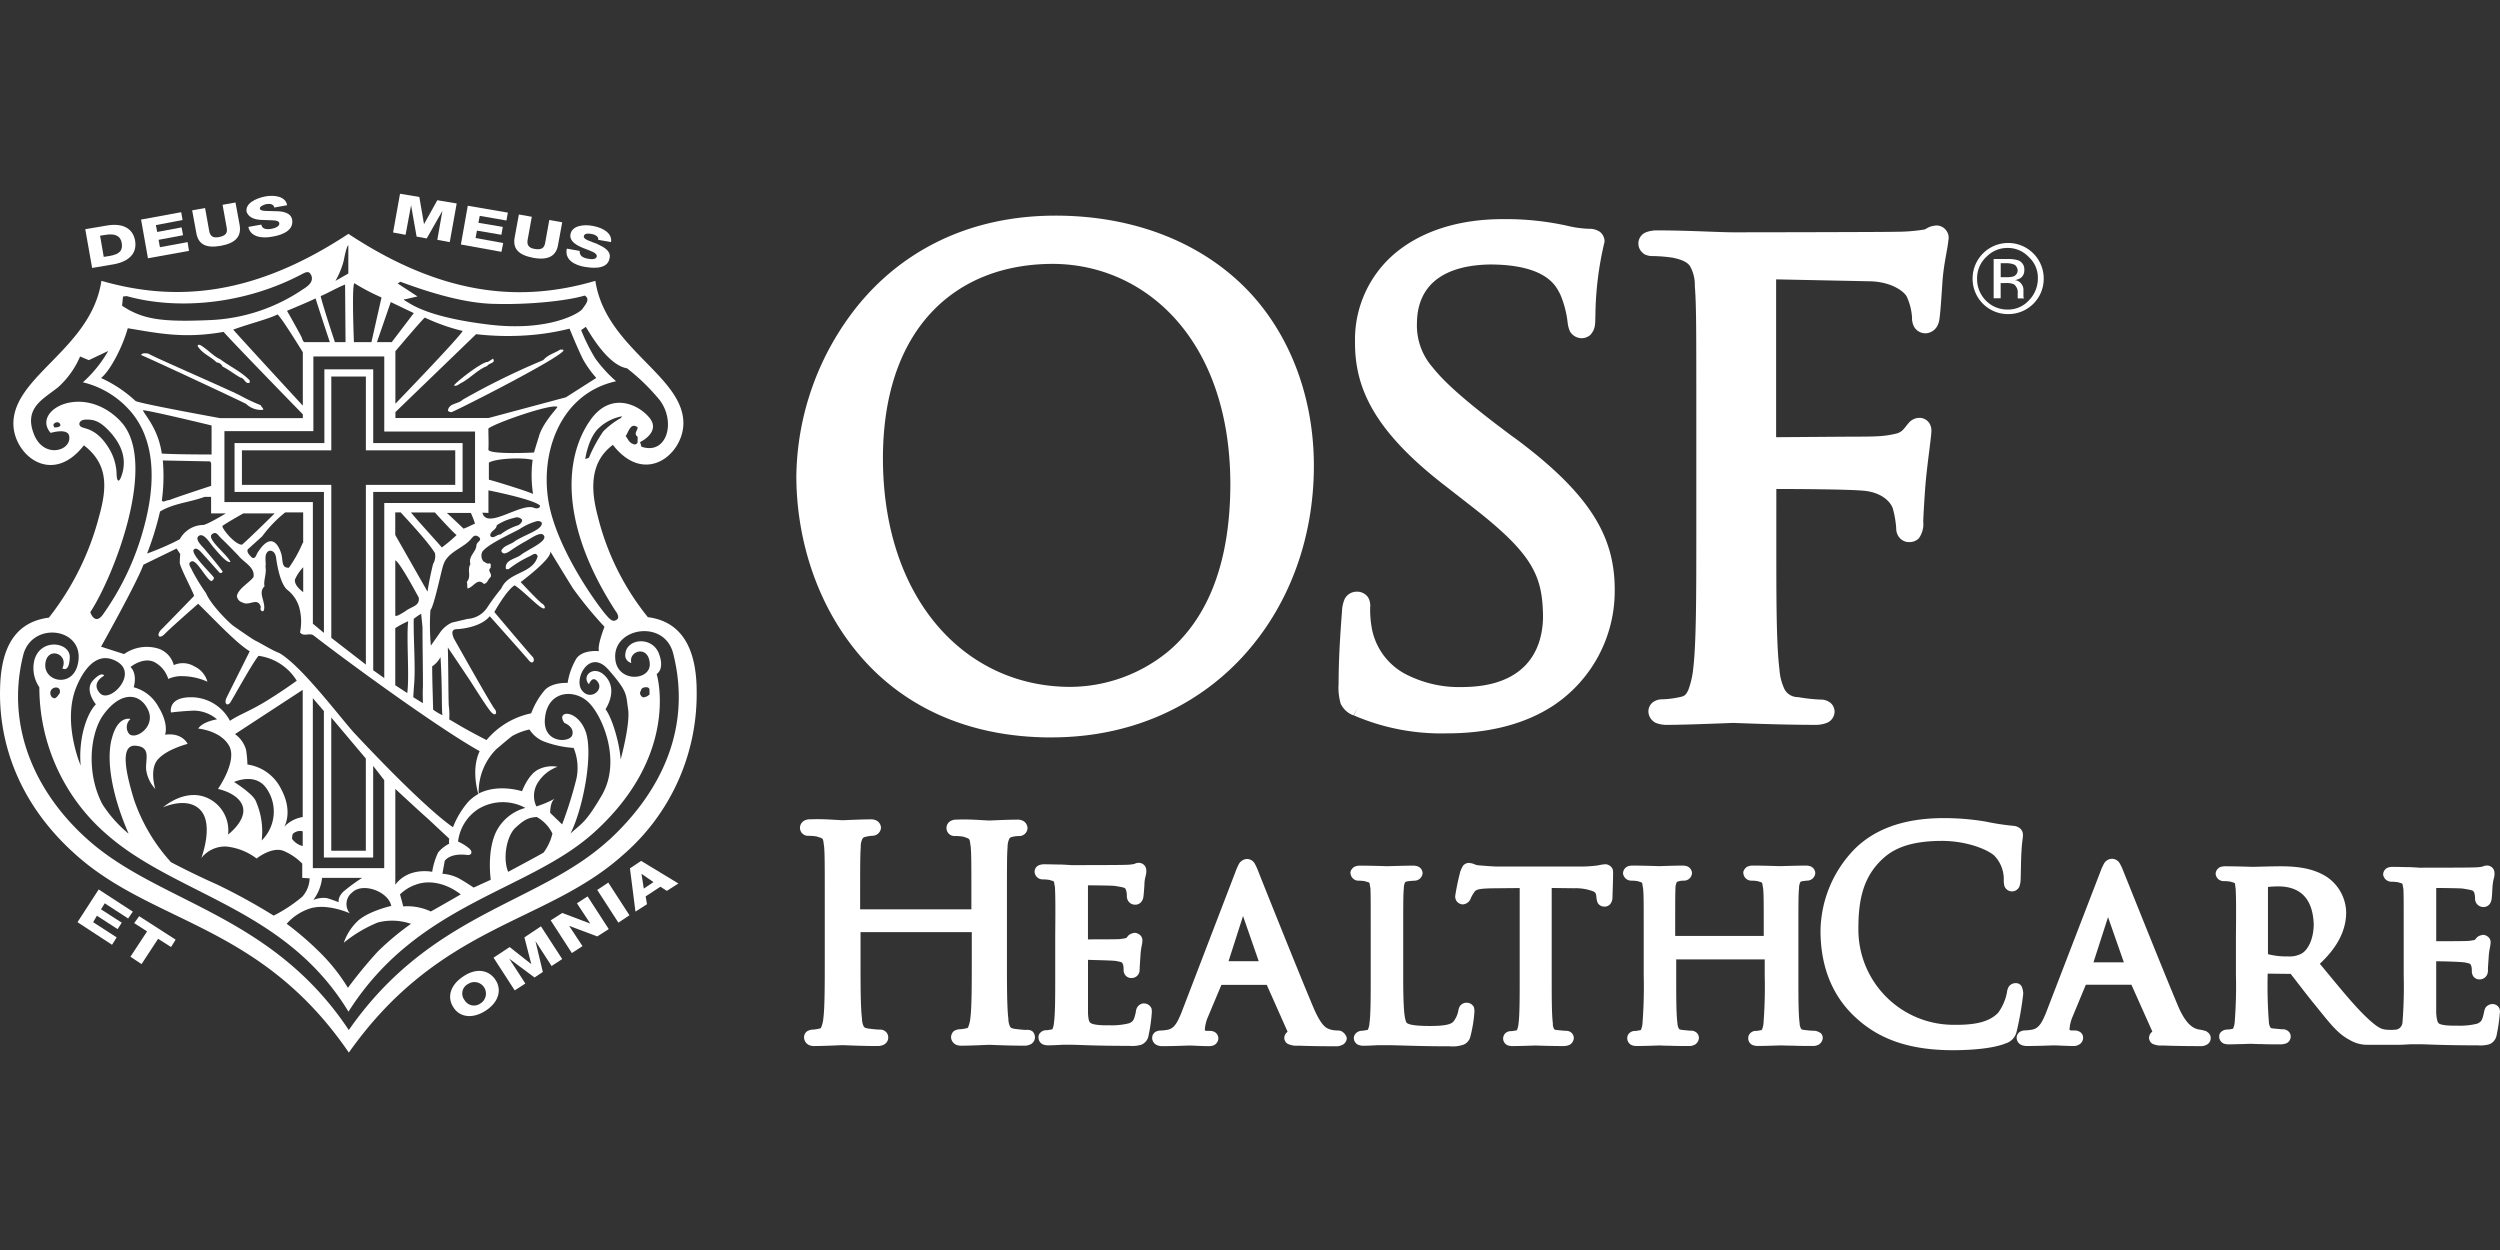 <svg xmlns="http://www.w3.org/2000/svg" xmlns:xlink="http://www.w3.org/1999/xlink" width="400" height="200" viewBox="0 0 400 200"><rect x="0" y="0" width="400" height="200" fill="#333333" stroke="none"/><defs><clipPath id="b"><rect width="400" height="200"/></clipPath></defs><g id="a" clip-path="url(#b)"><path d="M20.157,11.991c2.433-.446,3.764-1.768,3.387-3.834-.368-1.917-1.987-2.8-4.5-2.363l-3.466.586,1.1,6.2,3.466-.586ZM18.906,7.273c1.4-.219,2.284.149,2.5,1.252.219,1.252-.3,1.847-1.917,2.136l-.954.149-.586-3.387Z" transform="translate(-1.937 30.291)" fill="#fff"/><path d="M33.447,9.558l-.219-1.4L28.8,8.971,28.581,7.79l3.912-.735L32.265,5.8l-3.9.735-.219-1.1,4.271-.814L32.2,3.37,25.78,4.552l1.1,6.188Z" transform="translate(-3.209 30.58)" fill="#fff"/><path d="M39.7,8.532c2.433-.446,3.317-1.549,3.02-3.317L42.052,1.6l-2.066.368.665,3.685c.149.814-.149,1.252-1.182,1.47S38,6.974,37.851,6.169l-.665-3.685-2.066.368.665,3.615c.3,1.768,1.47,2.5,3.9,2.066Z" transform="translate(-4.375 30.8)" fill="#fff"/><path d="M24.435,133.173,26.5,134.5l-2.661,4.052,1.777,1.182,2.652-4.052,2.066,1.322.735-1.182L25.24,132.07Z" transform="translate(-2.968 14.522)" fill="#fff"/><path d="M106.622,12.438c1.768.3,3.615.149,3.834-1.47.219-1.1-.884-1.7-1.987-2.214-1.1-.446-2.284-.735-2.136-1.252.07-.446.665-.446,1.1-.368.665.07,1.33.446,1.182.954l2.066.368c.219-1.4-1.252-2.284-2.871-2.582-1.47-.3-3.387-.07-3.615,1.33-.219,1.1.954,1.768,2.066,2.214s2.214.735,2.136,1.33c-.07.446-.735.516-1.4.368-.884-.149-1.4-.516-1.33-1.252L103.6,9.5c-.368,1.768,1.182,2.652,3.02,2.95Z" transform="translate(-12.913 30.281)" fill="#fff"/><path d="M104.861,129.553,107,132.8l-4.49-1.7-1.847,1.182,3.387,5.234,1.7-1.112-2.136-3.238,4.5,1.689,1.838-1.173-3.387-5.234Z" transform="translate(-12.552 14.974)" fill="#fff"/><path d="M22.265,131.828l.744-1.1-5.461-3.545-3.387,5.234,5.523,3.615.744-1.182-3.764-2.433.6-1.033,3.317,2.144.656-1.033-3.317-2.136.6-.963Z" transform="translate(-1.76 15.132)" fill="#fff"/><path d="M74.73,1.847l.884,5.006,1.619.3,2.512-4.42-.814,4.639,1.987.368,1.112-6.188-3.1-.516L76.8,4.866,76.051.516,72.962,0,71.85,6.2l2,.368Z" transform="translate(-8.958 31)" fill="#fff"/><path d="M91.014,8.159l-4.42-.805.219-1.182,3.912.665.219-1.26-3.9-.656.219-1.112,4.271.744.228-1.26-6.415-1.1-1.1,6.2,6.485,1.173Z" transform="translate(-10.503 30.727)" fill="#fff"/><path d="M47.868,4.249c1.182.07,2.363-.07,2.433.516.07.446-.516.735-1.182.884-.884.149-1.549.07-1.7-.665l-2.066.368c.3,1.549,2.066,1.917,3.9,1.549,1.768-.3,3.387-1.1,3.1-2.731-.219-1.1-1.47-1.33-2.652-1.33-1.182-.07-2.363.07-2.5-.368-.07-.368.446-.586.884-.735.665-.149,1.33-.07,1.4.516l2.066-.368c-.219-1.4-1.987-1.7-3.536-1.4-1.47.3-3.168,1.1-2.95,2.433C45.435,4.021,46.686,4.249,47.868,4.249Z" transform="translate(-5.614 30.953)" fill="#fff"/><path d="M97.029,10.722c2.433.446,3.685-.3,3.982-2.066l.665-3.615-2.066-.368-.665,3.685c-.149.814-.586,1.1-1.619.954S96,8.648,96.145,7.842l.665-3.685L94.744,3.79,94.079,7.4C93.712,9.251,94.666,10.275,97.029,10.722Z" transform="translate(-11.722 30.527)" fill="#fff"/><path d="M95.156,135.688l1.1,4.28-3.466-2.731-2.573,1.7,3.387,5.234,1.7-1.1-2.582-3.982,4.052,3.02,1.33-.884-1.182-4.936,2.582,3.982,1.7-1.112-3.4-5.234Z" transform="translate(-11.25 14.291)" fill="#fff"/><path d="M109.17,127.1l3.387,5.234,1.768-1.182-3.387-5.234Z" transform="translate(-13.614 15.29)" fill="#fff"/><path d="M84.363,142.971c-2.136,1.4-2.582,3.387-1.549,4.936.954,1.549,3.02,1.917,5.164.516s2.582-3.387,1.549-4.936S86.508,141.5,84.363,142.971Zm2.8,4.28a1.754,1.754,0,0,1-2.582-.516,1.71,1.71,0,0,1,.586-2.582,1.843,1.843,0,1,1,2,3.1Z" transform="translate(-10.259 13.275)" fill="#fff"/><path d="M100.381,28.619c-.07-.219-.3-.07-.516-.149-.884.586-1.987.814-2.731,1.7a115.918,115.918,0,0,0-12.9,6.337c-.735.735-2.214.516-2.363,1.768a.827.827,0,0,0,.586.219c1.619-.665,17.548-8.77,17.916-9.881Z" transform="translate(-10.208 27.448)" fill="#fff"/><path d="M103.653,68.666a41.5,41.5,0,0,1-8.035-16.218c-1.252-4.718-1.033-8.77,2.433-11.352,5.164,6.634,11.282,1.47,11.282-3.466,0-7.6-12.455-12.017-14.083-22.782-11.8,3.466-24.332,2.5-39.517-7.518C40.549,17.351,28.015,18.244,16.217,14.848,14.6,25.684,2.135,30.034,2.135,37.7c0,4.936,6.118,10.1,11.282,3.466,3.834,2.95,3.764,6.634,2.433,11.352A44.068,44.068,0,0,1,7.815,68.736C1.478,69.55.078,75,0,80.307c-.149,7.151,2.066,17.47,12.236,26.467,12.455,11.054,29.487,10.984,43.569,31.552,14.6-20.638,31.4-20.5,43.788-31.552A33.979,33.979,0,0,0,111.46,80.6c0-5.3-1.4-11.133-7.816-11.938ZM99.3,36.817a12.64,12.64,0,0,0-2.8,2.136,23.328,23.328,0,0,0-2.284,4.2l-.586.219s.446-3.317,2.136-4.936a7.371,7.371,0,0,1,3.764-1.917l-.219.3Zm2.5,2.8c.368.149.149.665.219,1.033a.492.492,0,0,1-.735.3c-.665-.219-.814-.814-1.182-1.252.446-.665.814-2.284,1.917-1.4,0,.446-.516.814-.219,1.33Zm-1.47-10.765a33.2,33.2,0,0,1,5.164,5.015c2.731,3.536,1.182,8.919-2.871,7.518l-.219-.735s3.317-1.549,1.549-3.834c-1.768-2.214-6.2-4.28-9.435.219-4.131,5.75-5.234,16.437,3.982,30.668,0,0,.735.884.219,1.33-.516.368-.884.3-1.7-.665-.814-.884-6.932-8.919-8.919-16.586-2.136-8.332,1.033-18.8,10.468-20.866A22.226,22.226,0,0,1,95.26,27.3a29.6,29.6,0,0,1-2.284-4.569l.735-.516c.07-.07,3.247,6.118,6.634,6.634Zm-21.82,81.826-2.731,1.252s-1.4-.954-2.5-1.549a6.977,6.977,0,0,0-2.5-.665l.368-2.066c1.033-1.33,3.466-.954,3.466-.954.884.149,1.1-.516.368-1.1a7.7,7.7,0,0,0-1.7-1.033A7.225,7.225,0,0,1,76.451,99.4a7.553,7.553,0,0,1,7.6-.219,7.355,7.355,0,0,0-4.717,3.9C77.86,106.249,78.516,110.678,78.516,110.678ZM17.845,88.193c-.954,3.9.368,9.733,2.731,15.115a20.176,20.176,0,0,1-4.2-4.718c-2.582-4.936-1.987-11.054,0-14.083,2.8-4.052,5.969-3.833,7.3-1.033s-2.214,5.015-3.1,3.764a1.722,1.722,0,0,1,.3-2.284s-2.066-.665-3.02,3.247Zm3.764,1.033c2.652.149,1.619,2.214,1.768,3.834a5.7,5.7,0,0,0,1.47,3.1s-1.033-3.168.446-4.788,4.718-2.433,4.718-2.433S29.2,87.09,26.4,87.466c0,0,.665-1.619-1.033-4.42a6.366,6.366,0,0,0-3.982-3.168s.665-2.066-.516-3.247c0,0,1.987-1.619,3.764-.814a4.576,4.576,0,0,1,2.284,2.731,5,5,0,0,1,2.363-.446,10.07,10.07,0,0,1,3.9.884,3.807,3.807,0,0,0-2.066-2.433,3.543,3.543,0,0,0-3.317-.219,3.784,3.784,0,0,0-2.5-2.652,6.332,6.332,0,0,0-5.453.884l-3.685-1.182s5.75-10.249,6.783-13.12l5.3-2.582.586.884s-.07.665-.07,1.4c0,.665,2.284,4.936,2.284,5.3,0,0-4.28,4.42-5.164,5.3-.954.884-.516,1.847.586.665,1.1-1.1,5.234-4.718,5.234-4.718,2.284,2.214,6.2,6.415,8.253,7.6l-3.685,7.369c-.516,1.1.149,1.47.586.814s3.466-6.2,4.5-7.448a8.478,8.478,0,0,1,6.118,3.982s-2.214,1.619-4.866,3.247-4.28,2.136-5.82,3.168a7.021,7.021,0,0,0-5.9-3.764c-4.131-.149-3.536,2.433-3.536,2.433s1.619-.219,3.685-.3a5.822,5.822,0,0,1,3.685,1.4s-2.214.3-3.02,1.47c0,0,3.536.3,4.936,2.731s-1.768,6.932-1.768,6.932,3.387.665,3.982,2.871-2.363,4.42-2.363,4.42a5.691,5.691,0,0,0-3.1-5.75c-3.685-1.847-7.3,1.4-7.3,1.4s3.982-1.847,6.048.516.07,7.6.07,7.6a4.853,4.853,0,0,1,3.982-1.847,9.712,9.712,0,0,1,4.866,1.917s2.652-2.136,4.569-1.1a9.053,9.053,0,0,1,2.731,1.917v2.284l1.182.07a4.605,4.605,0,0,1-1.182,2.95,24.2,24.2,0,0,1-4.569,3.02A96.078,96.078,0,0,0,34.65,111.4c-3.685-1.619-7.3-3.536-7.3-3.536A28.532,28.532,0,0,1,21.381,97.7c-.954-3.247-2.433-8.551.219-8.481Zm26.835-53v.586H35.175s-12.6-2.284-13.487-2.731a20.727,20.727,0,0,0-5.531-3.685c1.4-1.1,3.387-4.788,4.28-7.965,4.936.814,9,1.7,15.334.586,1.252,1.47,12.682,13.2,12.682,13.2ZM37.31,22.655c2.582-.954,5.68-1.7,7.081-2.433.665.516,4.052,6.048,4.052,6.048v8.551S37.905,23.391,37.31,22.655ZM33.844,37.989v4.647s-5.6,0-7.965-.149a12.916,12.916,0,0,0-1.4-4.28c-.735-1.4-1.47-2.214-1.619-2.652C23.814,35.556,33.844,37.989,33.844,37.989Zm-7.816,5.6,7.6.149.149.3v3.615s-5.68,1.847-6.7,2.284c-.368-.07-1.1.516-1.182,0a29.064,29.064,0,0,0,.149-6.337Zm-.446,8.183c2.136-1.33,4.788-1.47,7.151-2.363h1.033v2.652h2.363S32.96,53.98,32.444,53.91a4.336,4.336,0,0,0-3.685,2.284,41.1,41.1,0,0,1-5.234,2.284,47.9,47.9,0,0,0,2.066-6.7Zm13.12-4.28V41.963H53v-11.8h5.531v11.8h14.3v5.531h-14.3V76.246L53,71.966V47.494H38.7ZM76.74,90.1c-1.252,2.652-.516,5.82-.219,6.853a7.287,7.287,0,0,0-1.549,1.182,13.819,13.819,0,0,0-2.5,4.131s-3.9-2.363-15.7-14.967C54.7,85.086,48.286,76.465,44.68,74.4c-1.182-.446-2.652-1.4-3.834-1.987-.446-.219-2.582-1.7-3.615-2.433-.665-.516-3.466-3.247-4.28-5.164A32.236,32.236,0,0,1,30.737,61.2c-.149-.446-.884-1.182-.07-1.47s2.363,2.95,3.168,3.168c.219-.149.446-.368.368-.586-.368-.586-3.9-3.9-3.168-4.5.368-.3.814.07,1.33.665.884.954,1.768,1.987,2.582,2.871.219.368.586.3.665,0-.735-1.033-2.363-2.95-2.731-3.387-.3-.446-1.847-1.7-1.1-2.284s1.7.954,2.284,1.7c.884,1.033,2.284,2.731,2.8,2.433-.516-1.182-3.9-3.685-2.95-4.42.665-.516.884.07,1.47.665.665.586,2.284,2.284,2.731,2.731.814,1.1,2.731,1.847,2.433,3.466-.735.954-2.433,1.847-2.652,3.02a1.185,1.185,0,0,0,.884,1.033c1.1.665,2.433-.954,2.95.735-.07.219-.149.516.219.665.149.07.3-.149.3-.3.219-1.33-1.033-2.652.07-3.685-.219-.884.368-1.987.149-3.168.149-.586-.3-1.917.446-2.433.368-.219,1.1-.07,1.252,1.033s.665,4.35,1.917,5.234a5.5,5.5,0,0,1,1.768,2.652A8.629,8.629,0,0,1,48,71.091c.586.814,1.619-.07,2.284.586,5.82,4.5,19.982,14.818,26.467,18.432Zm-.586-66.719a44.48,44.48,0,0,0,8.7.149A38.959,38.959,0,0,0,91.12,22.5s1.47,3.615,2.214,5.015A16.828,16.828,0,0,0,95.4,30.384l-4.866,3.1L78.149,36.8H63.261v-.954l12.9-12.455Zm-12.9,11.133v-8.4s4.35-5.164,4.718-5.383a30.788,30.788,0,0,0,6.048,2.136C73.5,23.9,63.252,34.515,63.252,34.515Zm13.934,17.47c-.368-.07.954,0,.954,0V48.37s7.151,1.4,8.253,2.433c0,.516-.586.516-.954.368C83.374,50.286,77.921,54.706,77.186,51.984Zm6.337,1.1c.07.3-.3.735-.665.884a9.089,9.089,0,0,0-2.8,1.47c-.516-.07-1.182.814-1.619.219-.07-.814.954-.884,1.033-1.7a8.2,8.2,0,0,1,2.8-1.182,1.065,1.065,0,0,1,1.252.3Zm1.768-4.131c-.884-.446-6.634-2.214-7.081-2.284V43.941c1.033-.665,5.234-.884,7-.446a19.279,19.279,0,0,0,.07,5.453Zm.954-9.286c-.446,1.4-.814,2.652-.814,2.652s-7.081.368-7.3-.446c.07-.954,0-2.284,0-3.387.884-.814,10.1-4.052,11.054-3.466-.3.516-2.284,2.5-2.95,4.647ZM76.661,55.888c.516.516-.446.735-.446,1.33-.07,1.033-1.33,1.7-.954,2.95-.586,1.033.219,1.917-.586,2.871.149.3,0,.735.149,1.033.954-.219,1.549-1.768,2.582-.735.586-.07.665-.735,1.033-1.033.446-.586-.586-1.033.07-1.549-.07-.3.149-.446-.149-.735-.368.219-.735-.149-1.033-.3a1.458,1.458,0,0,1-.149-1.549c.954-1.252,4.647-2.871,5.969-3.615a9.581,9.581,0,0,1,2.731-1.252c.368-.07.814.07.814.368-.07,1.033-2.5,1.7-4.28,2.8-.665.586-1.768.665-2.214,1.549.219.814,1.033.3,1.47,0a25.569,25.569,0,0,1,2.363-1.47c.954-.516,2.582-1.768,3.02-.884s-2.363,2.066-3.615,2.95c-.814.735-2.731.814-2.5,2.284.07.149.3.07.446.07a17.161,17.161,0,0,1,3.387-2.066c.586-.3.954-.665,1.252,0-.735,2.871-4.647,2.433-5.82,5.164a34.164,34.164,0,0,0-2.284,3.1,4.068,4.068,0,0,1-3.1,1.768l-2.5.586a4.626,4.626,0,0,0-1.987,1.7l-1.4,1.987a36.5,36.5,0,0,1-.07-5.68c.586-.586,1.847-6.783,2.066-7.221.586-1.917,2.8-2.582,4.052-3.764.665-.586.814-1.33,1.7-.665ZM88.013,58.1S90.3,61.866,91.627,64a62.129,62.129,0,0,0,5.085,6.2s-1.182,2.95-.884,3.9c0,0-2.582-.3-3.615,1.182a10.979,10.979,0,0,0-1.4,3.9s-2.363-.149-3.615,1.1a12.291,12.291,0,0,0-2.214,3.764,12.721,12.721,0,0,0-7.151,4.28c-.735-.368-3.247-1.7-4.35-2.363l-1.619-.954a10.186,10.186,0,0,0-.07-2.214c-.07-1.549-.07-6.783-.149-9.286,1.1,1.619,3.168,4.718,3.168,4.718.516.735,2.871,4.569,3.685,5.531s1.1.149.665-.368C78.718,82.95,72.6,72.045,72.6,72.045c-.516-1.252-.07-1.47.586-1.47,0,0,3.615-.149,5.164-2.066,0,0,5.6,6.267,6.267,7.081s1.1-.149.516-.665c-.516-.516-6.048-7.081-6.048-7.081s1.917-3.466,3.247-4.28c1.252.814,3.168,2.8,4.131,3.466s.814-.219.3-.516S83.3,63.047,83.3,63.047s5.164-3.834,4.718-4.936ZM70.762,84.342a8.664,8.664,0,0,1-1.47-.884c-.07-3.02-.149-4.788-.149-6.932a4.051,4.051,0,0,0,1.33-1.47c.3,4.936.149,7.816.3,9.286Zm3.387-29.854c-.3-.3-1.619-1.549-2.652-2.5H75.33a15.736,15.736,0,0,1,.665,1.7c-.516.219-1.182.586-1.847.814Zm-1.1,1.033a24.573,24.573,0,0,1-2.363,1.987c-.735-.884-4.131-4.569-4.936-5.6H69.58c.446.516,2.95,3.247,3.466,3.615ZM69.58,58.391a2.456,2.456,0,0,1-.3,1.768c-.665,2.731-.884,4.42-.884,4.42l-5.164-9.067V51.9h.884c0,.07,4.2,4.42,5.453,6.485ZM67.663,82.425l-1.549-.954s.07-1.252.149-2.214c.219-2.731-.149-7.6-.07-10.319a8.054,8.054,0,0,1,1.182-.814l.219,2.136c0,3.387.07,6.267.07,9.514-.07.954,0,2.652,0,2.652ZM67,65.542c.149,1.4-1.1,1.33-2.214,2.214-.3.149-1.33.884-1.549.665V59.573c.665.219,3.247,5.015,3.764,5.969Zm-1.7,3.764c-.3,2.731.219,8.849-.149,11.5-.446-.3-1.917-1.252-1.917-1.252V70.417a13.509,13.509,0,0,1,2.066-1.1Zm6.564,35.6a5.615,5.615,0,0,0-1.768,1.4,11.082,11.082,0,0,0-.954,3.1s-3.764-.814-5.9,2.066V96.14s4.2,3.9,5.234,4.788l3.387,3.168c-.07.735,0,.814,0,.814Zm-17.688,9.365s-1.1-.446-1.917-.665a4.255,4.255,0,0,0-2.136.3,7.047,7.047,0,0,0,1.4-3.536H57.94a29.36,29.36,0,0,0-3.02,2.214c-.954.954-.735,1.7-.735,1.7Zm-4.131-5.453V81.62l1.768,2.066v23.439H59.7V92.455l1.768,2.284v14.082H50.036Zm2.95-2.8v-21.3l5.531,6.564V106.03H52.994Zm-7.518-3.834s1.47-2.363-.516-6.048a7.127,7.127,0,0,0-5.383-3.9,17.051,17.051,0,0,0-.219-2.363,4.637,4.637,0,0,0-1.768-2.5l10.835-7.081v20.349a5.217,5.217,0,0,0-2.95,1.549Zm2.95.735v2.363a2.893,2.893,0,0,1-1.549-.954c-.3-.219-.07-.735-.07-.954a1.668,1.668,0,0,1,1.619-.446Zm-7.518-4.866c-.516-1.182-3.466-3.02-3.466-3.02s3.466-1.619,5.234,1.1a6.465,6.465,0,0,1-.814,8.253A12.062,12.062,0,0,0,40.907,98.057Zm6.267-35.386a6.6,6.6,0,0,1,1.33-1.987v3.982c-.586-.446-1.4-1.182-1.33-1.987Zm1.33-5.9h-.07a21.748,21.748,0,0,1-2.214,3.982c-1.182.07-.954-1.033-1.182-2.066,0,0-1.1-4.569-3.764-.446-.3.368-.3,1.033-.884.954-.368-.3-1.033-.954-.735-1.4L41.94,55.73A20.2,20.2,0,0,1,45.625,51.9H48.5v4.866Zm-9.8.3c-1.182,0-3.387-2.8-3.1-3.02.814-.586,3.317-1.987,3.317-1.987h5.015c-1.33,1.33-4.28,4.2-5.234,5.015Zm11.352,58.089c2.652-.586,5.9.884,5.9.884a2.33,2.33,0,0,1,.368-3.317c1.7-1.7,5.82-.149,6.267,2.136,0,0-3.9.884-5.531,2.582a8.729,8.729,0,0,0-2.066,3.317,21.1,21.1,0,0,1,5.453-3.247,9.222,9.222,0,0,1,5.3.219,43.294,43.294,0,0,0-5.3,4.42,70.822,70.822,0,0,0-4.788,5.82,29.387,29.387,0,0,0-4.2-5.383,50.053,50.053,0,0,0-5.6-4.866,8.4,8.4,0,0,1,4.2-2.582Zm14.45-.219c-.219-.884-.516-1.917-.516-1.917a6.719,6.719,0,0,1,2.5-1.549c1.917-.735,4.647-.446,7.221,1.549,0,0-3.317,1.917-4.788,2.731A8.829,8.829,0,0,0,64.5,114.94Zm17.986-12.6c1.47-1.4,2.214-1.619,3.387-1.7a6.028,6.028,0,0,1,2.5,2.652,8.372,8.372,0,0,1-1.4,3.02c-.149.149-5.68,3.1-5.68,3.1-.884-2.066-.3-5.68,1.182-7.081Zm5.531-2.363s-.07-1.7.735-2.284a15.787,15.787,0,0,1-2.95,1.252,3.953,3.953,0,0,1,.3-3.9A6.152,6.152,0,0,1,89.2,92.6a4.863,4.863,0,0,0-3.1.446c-1.619.814-2.582,3.466-2.582,3.466s-3.764-1.252-6.932.368a9.673,9.673,0,0,1,2.8-7.081c.884-.735,1.7-1.47,2.582-2.136A10.06,10.06,0,0,1,84.7,86.635a5.054,5.054,0,0,0,2.136,1.847,16.528,16.528,0,0,0,4.936,1.1,8.333,8.333,0,0,1,.446,4.936,65.007,65.007,0,0,1-2.284,7.3l-1.917-1.847Zm5.6-13.2c-1.4-3.466-4.788-3.168-3.317-1.182,0,0,1.619.586,1.252,1.917s-4.936,1.4-4.35-2.871c.516-4.35,4.936-4.569,7.151-2.136,2.214,2.363,5.015,9.365,1.917,14.669-2.582,4.42-3.168,4.42-5.015,6.118C93.325,99.238,95.023,90.171,93.623,86.775Zm3.247-3.387s1.987-2.871.149-5.085c-1.768-2.214-4.131-.368-2.8,1.1,0,0,.586-1.619,1.47-.3s-1.4,3.02-2.652,1.182,1.33-6.7,4.35-3.168c3.1,3.536,2.731,3.9,3.1,6.267S99.3,91.422,99.3,91.422C99.084,88.622,97.9,84.718,96.87,83.388ZM64.066,15c3.615,1.33,9.8,3.466,15.115,3.536,5.3.149,11.352-.446,14.371-1.33.954.586.07,1.47-.368,2.136s-5.383,3.685-15.037,2.5c-9.733-1.182-12.315-3.247-13.12-3.685s-.149-.368-.149-.368l1.917-.446-3.168-2.066.446-.3ZM66.2,20.012,62.666,24.66H60.3l2.214-6.415Zm-9.514-4.788a32.562,32.562,0,0,0,4.35,2.284L59.419,24.66h-2.8s-.368-9,.07-9.435Zm4.788,11.719V38.961H76V50.392H61.475V78.408l-1.768-1.252V48.624h14.3V40.808h-14.3V29.01H51.892v11.8H37.52v7.816h14.3V71.178l-1.768-1.47V50.243H35.9V38.891H50.132V26.953H61.484ZM54.99,11.61s.446-2.433.735-2.433v4.5L53.66,14.857A13.017,13.017,0,0,0,54.99,11.61Zm.219,3.834c0,.814.07,9.216.07,9.216h-1.7S51.594,18.691,51.3,17.29c1.1-.446,2.582-1.33,3.9-1.847ZM52.776,24.66H48.645a1.674,1.674,0,0,1-.368-.735c-.446-.884-1.847-3.387-2.363-4.28.884-.368,3.536-1.47,4.569-1.987.735,2.363,2.284,7,2.284,7Zm-33.1-7.3.586-.07c7.886,2.214,18.721,1.47,28.235-3.615.735-.368,1.033-.3,1.33.368.219.665,0,1.33-1.33,2.136a28.528,28.528,0,0,1-14.6,4.936c-7.965.368-11.054-.07-14.371-2.284l.149-1.47ZM12.891,38.147c-.446-.368-.149-1.1.884-1.1s2.066.07,3.764,1.917,2.95,4.28,1.847,7.221c-.3.814-.665.954-.735-.3a8.274,8.274,0,0,0-1.033-3.9c-2.136-3.764-4.28-3.387-4.718-3.834Zm6.415-.814C13.259,31,4.935,35.635,8.1,39.18c0,0,2.652-.814,2.95.446.516,2.433-4.131,3.834-5.68-.368-1.549-4.131,1.619-5.531,3.9-7.369a13.987,13.987,0,0,0,3.536-4.936l1.4.586,3.1-1.47a20.125,20.125,0,0,1-4.052,5.015,14.487,14.487,0,0,1,7.221,4.2c3.387,3.536,5.085,9.584,2.582,18.87a43.371,43.371,0,0,1-6.7,14.231c-1.252,1.549-1.917-.516-1.917-.516,3.834-5.9,10.914-24.1,4.866-30.519ZM9.653,38c-.219.3-.586.3-.954.3-.149-.149-.219-.446-.07-.586.446-.446,1.033-.219,1.033.3ZM18.79,75.817c3.317,1.987-1.252,6.7-2.8,5.015s.665-2.8.665-2.8-.3-.814-1.768.735.446,3.834.446,3.834c-1.549,1.619-2.8,5.6-2.433,9.8,0,0-2.95-6.853-.735-12.455,1.1-2.731,3.317-6.118,6.634-4.131ZM97.378,104.35C86.1,114.669,68.994,115.78,55.8,134.72c-12.166-18.284-29.635-20.2-41.057-29.854C6.126,97.558.743,86.722,3.693,74.784c1.33-5.453,9.514-4.5,8.849.814-.516,4.5-5.531,3.536-5.3.586s3.834-1.7,2.731.665c0,0,1.1.814,1.182-1.768.07-2.433-4.718-3.168-5.68.516a5.453,5.453,0,0,0,.814,4.28A31.116,31.116,0,0,0,17.049,103.4c11.133,9.8,28.6,11.719,38.7,28.384,11.054-17.47,28.751-19.168,39.289-28.673,13.934-12.6,10.021-25.356,10.021-25.356s1.252-.665.446-3.02c-.954-3.1-5.234-2.731-5.453-.219a1.257,1.257,0,0,0,.954,1.47c-.516-1.917,2.731-2.95,2.95.07.219,2.95-5.75,3.168-5.531-1.33s7.965-5.6,9.286-.219c3.02,11.938-1.987,22.187-10.319,29.854ZM9.513,80.9c-.219.219-.368.586-.735.735-.516,0-.735-.446-.735-.884.07-1.1,1.917-1.182,1.47.149Zm94.438.07a1.427,1.427,0,0,1-1.1.516c-.446-.3-.586-.665-.3-1.1.07-.446.516-.516.884-.516C104.169,79.939,103.8,80.535,103.951,80.972Z" transform="translate(0.008 30.085)" fill="#fff"/><path d="M84.369,33.914c1.4-.814,2.5-2.066,3.9-2.582.3-.516,1.47-.446.954-1.182l-.814.516c-.884-.07-4.866,3.02-5.453,3.764.516.219.884-.3,1.4-.516Z" transform="translate(-10.344 27.238)" fill="#fff"/><path d="M115.15,123.142l.884,6.932,1.847-1.182-.219-1.252,2.363-1.549,1.033.665,1.847-1.182-5.969-3.615-1.768,1.182Zm3.764,2.214-1.549,1.033L117,124.026l1.917,1.33Z" transform="translate(-14.36 15.783)" fill="#fff"/><path d="M26.962,29.222c-.368-.07-1.033-.149-1.182.219,1.768.735,15.185,7,16.8,7.816a3.464,3.464,0,0,0,2.731.954c.07-.3-.3-.446-.368-.735A30.151,30.151,0,0,1,41.779,36C40.676,35.339,27.548,29.668,26.962,29.222Z" transform="translate(-3.209 27.362)" fill="#fff"/><path d="M36.655,27.7c-.149-.07-.586-.219-.516.149.814,1.252,2.066,1.619,3.02,2.582a1.125,1.125,0,0,1,.954.665c1.033.516,1.917,1.252,2.871,1.768.665.07.735,1.1,1.47.814v-.368c-1.33-1.4-3.168-2.214-4.718-3.387-1.033-.446-1.987-1.549-3.1-2.214Z" transform="translate(-4.501 27.555)" fill="#fff"/><path d="M272.751,39.588l-2.993-2.258c-5-3.842-8.175-6.634-10.048-9.015a10.141,10.141,0,0,1-2.477-6.984c.044-6.678,4.954-9.347,11.781-9.435,9.444.044,10.6,3.895,11.107,4.683a15.982,15.982,0,0,1,1.217,4.551,4.874,4.874,0,0,0,.376,1.462,2.193,2.193,0,0,0,1.917,1.1,2.14,2.14,0,0,0,1.357-.534c.884-1.015.744-1.812.8-3.142a52.555,52.555,0,0,1,1.462-11.746,1.946,1.946,0,0,0-.8-1.637,3.02,3.02,0,0,0-1.733-.446,17.322,17.322,0,0,1-3.457-.49A45.484,45.484,0,0,0,270.974,4.64c-7.107,0-12.988,1.943-17.155,5.391a18.054,18.054,0,0,0-6.494,14.24c-.044,7.291,2.941,14.188,14.485,23.08l4.814,3.755c9.207,7.247,10.739,10.7,10.783,17.242-.1,5.882-3.352,11.115-12.883,11.159a18.647,18.647,0,0,1-9.3-2.171,10.455,10.455,0,0,1-5.19-7.116,16.433,16.433,0,0,1-.28-3.492,2.661,2.661,0,0,0-.324-1.549,2.105,2.105,0,0,0-1.873-.928A2.149,2.149,0,0,0,245.68,65.4a5.329,5.329,0,0,0-.42,1.68c-.1,1.593-.56,6.748-.56,11.877a9.289,9.289,0,0,0,.324,3.186,3.659,3.659,0,0,0,2.057,1.9l.656-1.19-.6,1.19a35.3,35.3,0,0,0,15,2.871c5.978,0,12.1-1.234,17.015-4.507a22,22,0,0,0,9.724-17.951c.14-8.49-3.317-15.43-16.122-24.892Z" transform="translate(-30.523 30.421)" fill="#fff"/><path d="M300.358,10.342a2.7,2.7,0,0,0,1.348.35,24.375,24.375,0,0,1,3.3.263c1.628.35,2.319.753,2.74,1.322a6.163,6.163,0,0,1,.788,3.212c.236,3.168.236,5.987.236,21.75V55.023c0,9.689,0,17.7-.508,21.793a13.425,13.425,0,0,1-.788,3.343c-.368.753-.6.928-1.164,1.059a15.155,15.155,0,0,1-2.932.394,2.487,2.487,0,0,0-1.628.525,1.9,1.9,0,0,0-.648,1.409,2.093,2.093,0,0,0,1.208,1.847,4.7,4.7,0,0,0,1.908.306c3.256,0,10.039-.306,10.459-.306s7.247.306,13.1.306a4.808,4.808,0,0,0,1.952-.35,1.966,1.966,0,0,0,1.164-1.759,1.9,1.9,0,0,0-.648-1.409,2.487,2.487,0,0,0-1.628-.525,27.878,27.878,0,0,1-3.562-.394,2.428,2.428,0,0,1-2.136-1.19,8.553,8.553,0,0,1-.84-3.168c-.508-4.1-.508-11.107-.508-20.8V47.96c3.063,0,12.026.044,14.258.306,2.792.35,4.044,1.847,4.367,2.774a15.359,15.359,0,0,1,.56,3.256,2.214,2.214,0,0,0,.42,1.322,1.984,1.984,0,0,0,1.715.84,2.069,2.069,0,0,0,1.488-.613,3.854,3.854,0,0,0,.7-2.643c0-.569.236-4.709.42-6.652.324-3.343.84-6.7.884-7.807a2.294,2.294,0,0,0-.28-1.234,1.888,1.888,0,0,0-1.672-.928,2.262,2.262,0,0,0-1.628.753c-.28.306-.464.569-.648.8l-.044.044-.044.044a2.281,2.281,0,0,1-1.164.84,15.621,15.621,0,0,1-2.7.438c-1.392.088-2.88.088-4.691.088l-11.973.088V14.421l14.905.306c3.72.044,5.715,1.8,6,2.468a9.285,9.285,0,0,1,.84,3.3,3,3,0,0,0,.324,1.5,2.1,2.1,0,0,0,1.812,1.059,2.23,2.23,0,0,0,1.812-1.015,2.935,2.935,0,0,0,.42-1.147c.236-1.453.464-5.855.56-6.827.28-2.774.788-4.612.884-5.882a1.849,1.849,0,0,0-.28-1.5,1.935,1.935,0,0,0-1.672-.884c-1.348.131-1.628.656-1.952.656a27.622,27.622,0,0,1-4.324.35c-1.287.053-23.036.088-26.161.088-2.328,0-7.247-.306-12.087-.306a4.874,4.874,0,0,0-1.908.306,1.919,1.919,0,0,0-1.208,1.847,1.946,1.946,0,0,0,.884,1.584Z" transform="translate(-37.36 30.277)" fill="#fff"/><path d="M186.373,87.48h.044c12.63,0,23.176-4.928,30.484-12.822,7.352-7.938,11.474-18.783,11.474-30.624s-4.429-22.371-11.833-29.32S198.775,4,187.039,4c-14.4,0-24.9,6.1-31.631,14.389a44.41,44.41,0,0,0-9.838,27.264c0,9.549,2.967,19.955,9.61,28.069,6.6,8.113,16.927,13.767,31.193,13.767ZM167.206,19.457c4.805-5.12,11.562-7.737,19.421-7.737,14.66.044,28.305,11.956,28.384,35.132,0,14.065-4.42,22.1-9.733,26.7A24.88,24.88,0,0,1,189.34,79.4c-16.787-.044-29.872-14.021-29.916-36.506,0-10.582,2.976-18.319,7.781-23.439Z" transform="translate(-18.155 30.501)" fill="#fff"/><path d="M365.086,141.367a1.023,1.023,0,0,0-1.05-.823,1.306,1.306,0,0,0-1.138.6,2.293,2.293,0,0,0-.271.867,8.008,8.008,0,0,1-1.418,3.282c-1.462,1.505-3.79,1.961-7.116,1.917a15.238,15.238,0,0,1-15.238-15.422c0-4.472.727-8.122,3.737-10.993,1.418-1.365,3.834-3.011,9.628-3.011,3.737,0,7.072,1.234,8.35,2.328a5.384,5.384,0,0,1,1.549,3.834,3.916,3.916,0,0,0,.088,1.007,1.282,1.282,0,0,0,2.424.088,3.72,3.72,0,0,0,.184-1.05c.044-.779.044-3.195.14-4.6.087-1.593.228-2,.228-2.556a1.325,1.325,0,0,0-.411-1.007,1.907,1.907,0,0,0-1.094-.455,38.648,38.648,0,0,1-4.472-.683,40.062,40.062,0,0,0-6.7-.551c-7.116,0-11.544,2.188-14.371,5.068a19.1,19.1,0,0,0-5.339,12.953c0,4.429,1.138,9.855,5.75,14,3.694,3.378,8.534,5.111,15.422,5.111h.044c2.967,0,6.389-.271,8.437-1.094a2.556,2.556,0,0,0,1.733-1.917,49.632,49.632,0,0,0,1.05-6.022A2.926,2.926,0,0,0,365.086,141.367Z" transform="translate(-41.514 16.76)" fill="#fff"/><path d="M450.505,145.862a1.222,1.222,0,0,0-1.2-.893,1.408,1.408,0,0,0-1.1.586,2.447,2.447,0,0,0-.236.718c-.289,1.392-.481,1.567-1.1,1.838a11.415,11.415,0,0,1-3.2.315c-1.82.044-2.731-.175-2.923-.359-.14-.088-.333-.4-.429-1.61v-8.332c1.339,0,3.825.088,4.5.175,1.2.228.91.271,1.1.534a2.824,2.824,0,0,1,.1.893,1.475,1.475,0,0,0,.236.805,1.187,1.187,0,0,0,1.05.49,1.3,1.3,0,0,0,1.243-.989,1.739,1.739,0,0,0,.044-.674c0-.14.1-1.523.14-2.153.1-1.164.289-1.523.289-2.066a1.078,1.078,0,0,0-.236-.761,1.408,1.408,0,0,0-.954-.49c-1.05.175-1.05.586-1.339.805l-.14.044a8.064,8.064,0,0,1-.91.131c-.578.044-3.589.044-5.12.044V126.4c1.339,0,3.877.044,4.21.088,2.013.315,1.628.359,1.864.63a3.09,3.09,0,0,1,.14.893,1.452,1.452,0,0,0,.193.805,1.364,1.364,0,0,0,1.146.63,1.228,1.228,0,0,0,1.1-.63,2.116,2.116,0,0,0,.193-.534c.1-.586.14-2.109.193-2.424.1-.945.289-1.12.289-1.75a1.58,1.58,0,0,0-.1-.586,1.2,1.2,0,0,0-1.1-.718,1.54,1.54,0,0,0-.718.175,8.654,8.654,0,0,1-1.488.131c-.77.044-8.332.044-8.568.044,0,0-.674-.044-1.488-.088-.858,0-1.864-.044-2.731-.044a2.427,2.427,0,0,0-.91.131,1.229,1.229,0,0,0-.718,1.077,1.321,1.321,0,0,0,1.339,1.164,6.65,6.65,0,0,1,1.05.088c.91.315.621,0,.858,1.12.044,1.077.044,2.066.044,7.571v6.188a73.837,73.837,0,0,1-.193,7.527,1.253,1.253,0,0,1-.954,1.164,8.435,8.435,0,0,1-1.82,0c-.525-.088-1.164-.175-3.273-2.241-2.013-1.969-4.359-4.884-7.177-8.288,3.02-2.827,4.21-5.558,4.21-8.245a7,7,0,0,0-3.02-5.6c-2.293-1.523-5.076-1.75-7.518-1.75-1.2,0-4.114.088-4.455.088-.1,0-2.538-.088-4.262-.088a2.428,2.428,0,0,0-.91.131,1.229,1.229,0,0,0-.718,1.077,1.276,1.276,0,0,0,1.339,1.164,6.114,6.114,0,0,1,1.05.088c.91.315.621,0,.814,1.12.044,1.077.1,2.066.044,7.571v6.188a74.312,74.312,0,0,1-.193,7.527,3.025,3.025,0,0,1-.236,1.033.153.153,0,0,1-.044.088,3.852,3.852,0,0,1-.91.131,1.474,1.474,0,0,0-.91.315.967.967,0,0,0-.385.849,1.2,1.2,0,0,0,.718,1.077,2.428,2.428,0,0,0,.91.131c.578,0,1.488-.044,2.206-.044.718-.044,1.339-.044,1.339-.044.044,0,.674.044,1.575.044.91.044,2.013.044,3.063.044a2.769,2.769,0,0,0,.954-.175,1.2,1.2,0,0,0,.674-1.077,1.068,1.068,0,0,0-.385-.849,1.362,1.362,0,0,0-.954-.315c-.236,0-1.05-.088-1.532-.131-.333-.044-.289-.087-.385-.175a1.88,1.88,0,0,1-.236-.893,75.4,75.4,0,0,1-.193-7.571v-.131l3.685.044c.674.849,2.389,3.133,3.974,5.068,2.153,2.643,3.448,4.437,5.409,5.47a5.585,5.585,0,0,0,3.16.805h4.709c.621,0,1.2-.044,1.961-.088h1.435c.525,0,1.435.044,2.871.088,1.488.044,3.588.088,6.415.088a5.287,5.287,0,0,0,1.864-.175,1.912,1.912,0,0,0,1.147-1.435,26.876,26.876,0,0,0,.525-3.676c.044.044.044-.131-.044-.446Zm-31.657-9.006a4.056,4.056,0,0,1-2.249.49,11.518,11.518,0,0,1-3.2-.359V126.231a18.223,18.223,0,0,1,1.82-.088c3.448.088,5.356,2.013,5.505,6.092-.044,2.468-.954,4.035-1.864,4.613Z" transform="translate(-50.525 15.679)" fill="#fff"/><path d="M399.09,149.2a6.274,6.274,0,0,0-1.357-.324c-.481-.14-1.724-.324-3.133-3.457-2.328-5.488-8.306-20.48-8.892-21.907a7.723,7.723,0,0,0-.586-1.243,1.424,1.424,0,0,0-1.217-.691,1.5,1.5,0,0,0-1.26.735,9.748,9.748,0,0,0-.586,1.3l-8.691,22.555c-.727,1.8-1.26,2.626-2.381,2.766a8.272,8.272,0,0,1-.971.1,1.707,1.707,0,0,0-.779.184,1.159,1.159,0,0,0-.586,1.015,1.283,1.283,0,0,0,.823,1.155,2.327,2.327,0,0,0,.919.14c1.847,0,3.982-.1,4.324-.1s2,.1,2.967.1a1.676,1.676,0,0,0,.875-.184,1.251,1.251,0,0,0,.726-1.1,1.085,1.085,0,0,0-.586-1.015,1.6,1.6,0,0,0-.823-.184h-.385a.683.683,0,0,1-.385-.1,6.176,6.176,0,0,1,.481-2.074l2.136-5.146h7.291l3.352,7.5a1.3,1.3,0,0,0-.534.971,1.174,1.174,0,0,0,.534.972,3.206,3.206,0,0,0,1.6.28c2.669.1,5.514.1,6.092.1a1.826,1.826,0,0,0,.919-.184,1.186,1.186,0,0,0,.726-1.1,1.122,1.122,0,0,0-.63-1.015Zm-18.144-11.063,2.328-7.229,2.529,7.229Z" transform="translate(-45.988 15.831)" fill="#fff"/><path d="M206.666,144.8a1.283,1.283,0,0,0-1.1.6,1.533,1.533,0,0,0-.236.726c-.289,1.409-.481,1.593-1.1,1.864a11.442,11.442,0,0,1-3.212.315c-1.82.044-2.731-.184-2.923-.368-.193-.088-.385-.411-.429-1.637v-8.464c1.339.044,3.834.088,4.5.184,1.2.228.91.271,1.1.543a2.934,2.934,0,0,1,.1.91,1.285,1.285,0,0,0,.236.77,1.194,1.194,0,0,0,1.05.5,1.265,1.265,0,0,0,1.243-1,4.331,4.331,0,0,0,.044-.683c0-.14.1-1.549.14-2.188.1-1.182.289-1.549.289-2.092a1.1,1.1,0,0,0-.236-.77,1.429,1.429,0,0,0-1.007-.5c-1.05.184-1.05.6-1.339.823l-.14.044c-.193.044-.481.088-.91.14-.578.044-3.588.044-5.076.044v-8.647c1.339,0,3.877.044,4.262.088,2.013.315,1.628.368,1.82.639a2.794,2.794,0,0,1,.14.91,1.448,1.448,0,0,0,.193.823,1.3,1.3,0,0,0,1.147.639,1.231,1.231,0,0,0,1.1-.639,1.977,1.977,0,0,0,.193-.5c.1-.639.193-2.188.193-2.459.1-.954.289-1.138.289-1.777a1.508,1.508,0,0,0-.1-.6,1.2,1.2,0,0,0-1.1-.726,1.51,1.51,0,0,0-.718.184,7.936,7.936,0,0,1-1.488.14c-.77.044-8.332.044-8.577.044,0,0-.674-.044-1.488-.088-.858,0-1.864-.044-2.774-.044a2.287,2.287,0,0,0-.91.14,1.115,1.115,0,0,0-.718,1.094,1.286,1.286,0,0,0,1.339,1.182,6.652,6.652,0,0,1,1.05.088c.91.315.621,0,.866,1.138.044,1.094.1,2.092.044,7.693v6.284c0,3.413,0,6.284-.193,7.65a3.1,3.1,0,0,1-.236,1.05.153.153,0,0,1-.044.088c-.289.044-.718.14-.91.14a1.249,1.249,0,0,0-.91.315.987.987,0,0,0-.385.867,1.22,1.22,0,0,0,.718,1.094,2.287,2.287,0,0,0,.91.14c.621,0,1.488-.044,2.249-.088h1.435c.525,0,1.435.044,2.871.088s3.492.088,6.223.088h.193a5.093,5.093,0,0,0,1.864-.184,1.923,1.923,0,0,0,1.147-1.453,27.486,27.486,0,0,0,.525-3.728,3.449,3.449,0,0,0-.044-.6,1.3,1.3,0,0,0-1.2-.823Z" transform="translate(-23.587 15.739)" fill="#fff"/><path d="M182.393,148.056c-.28,0-1.339-.1-1.891-.184-.464-.1-.508-.14-.648-.324a3.035,3.035,0,0,1-.28-1.3c-.228-1.8-.228-5.4-.228-9.733v-7.982c0-7.107,0-8.35.1-9.733a3.287,3.287,0,0,1,.28-1.339c.1-.14.14-.228.6-.324a4.62,4.62,0,0,1,.972-.1,1.322,1.322,0,0,0,1.339-1.243,1.344,1.344,0,0,0-.735-1.2,2,2,0,0,0-.971-.184c-1.383,0-4.289.14-4.429.14-.1,0-.831-.044-1.847-.1s-2.258-.1-3.273-.044a1.916,1.916,0,0,0-.972.184,1.284,1.284,0,0,0,.648,2.442,8.441,8.441,0,0,1,1.3.1c1.155.411.972.184,1.2,1.663.1,1.383.1,2.678.1,9.733v.228h-17.8v-.228c0-7.107,0-8.35.1-9.733a2.662,2.662,0,0,1,.28-1.339c.1-.14.14-.228.6-.324a6,6,0,0,1,.971-.14,1.386,1.386,0,0,0,1.383-1.243,1.344,1.344,0,0,0-.735-1.2,1.916,1.916,0,0,0-.971-.184c-1.383,0-4.289.14-4.429.14-.1,0-.831-.044-1.847-.1s-2.258-.1-3.273-.044a1.916,1.916,0,0,0-.971.184,1.328,1.328,0,0,0-.735,1.2A1.29,1.29,0,0,0,147.6,117a8.446,8.446,0,0,1,1.3.1c1.2.411.972.184,1.2,1.663.1,1.383.1,2.678.1,9.733v7.982c0,4.332,0,7.982-.228,9.733a5.077,5.077,0,0,1-.324,1.383c-.14.28-.14.228-.228.228a6.089,6.089,0,0,1-1.155.184,1.756,1.756,0,0,0-.971.324,1.2,1.2,0,0,0-.411.919,1.4,1.4,0,0,0,.735,1.2,2,2,0,0,0,.972.184c1.383,0,4.289-.14,4.472-.14.14,0,3.09.14,5.584.14a2.15,2.15,0,0,0,1.015-.228,1.26,1.26,0,0,0,.691-1.155,1.207,1.207,0,0,0-.411-.919,1.3,1.3,0,0,0-.972-.324c-.28,0-1.339-.1-1.891-.184-.464-.1-.508-.14-.648-.324a3.035,3.035,0,0,1-.28-1.3c-.228-1.8-.228-5.4-.228-9.776v-4.009h17.8v4.009c0,4.332,0,7.982-.228,9.733a5.076,5.076,0,0,1-.324,1.383c-.14.28-.14.228-.228.228a5.6,5.6,0,0,1-1.155.184,1.757,1.757,0,0,0-.972.324,1.378,1.378,0,0,0-.411.919,1.4,1.4,0,0,0,.735,1.2,2,2,0,0,0,.972.184c1.383,0,4.289-.14,4.429-.14s3.09.14,5.584.14a2.15,2.15,0,0,0,1.015-.228,1.26,1.26,0,0,0,.691-1.155,1.3,1.3,0,0,0-.411-.919,1.483,1.483,0,0,0-.971-.228Z" transform="translate(-18.236 16.732)" fill="#fff"/><path d="M328.2,149.558a1.815,1.815,0,0,0-1.129-.315c-.236,0-1.085-.088-1.514-.14-.333-.088-.28-.088-.376-.184a1.937,1.937,0,0,1-.236-.91c-.193-1.409-.193-4.219-.193-7.623v-6.267c0-5.584,0-6.582.1-7.667a2.3,2.3,0,0,1,.193-.954c.044-.088,0-.088.333-.184.429-.044.613-.088.753-.088a1.307,1.307,0,0,0,1.322-1.182,1.214,1.214,0,0,0-.709-1.085,2.208,2.208,0,0,0-.893-.14c-1.129,0-4,.088-4.1.088s-2.5-.088-4.2-.088a2.208,2.208,0,0,0-.893.14c-.376.14-.805.726-.709,1.085a1.276,1.276,0,0,0,1.322,1.182,5.826,5.826,0,0,1,.989.088c.893.315.613,0,.849,1.138.1,1.085.1,2.092.1,7.623H305.039c0-5.584,0-6.538.044-7.623a2.3,2.3,0,0,1,.193-.954q.044-.088.376-.184a3.07,3.07,0,0,1,.753-.088,1.276,1.276,0,0,0,1.322-1.182,1.214,1.214,0,0,0-.709-1.085,2.208,2.208,0,0,0-.893-.14c-1.129,0-3.536.088-3.632.088s-2.5-.088-4.2-.088a2.208,2.208,0,0,0-.893.14,1.276,1.276,0,0,0-.709,1.085,1.313,1.313,0,0,0,1.322,1.182,6.53,6.53,0,0,1,1.042.088c.893.315.613,0,.849,1.138.1,1.085.1,2.092.1,7.667v6.267a76.193,76.193,0,0,1-.193,7.623,2.978,2.978,0,0,1-.236,1.042.153.153,0,0,1-.044.088c-.28.044-.709.14-.893.14a1.21,1.21,0,0,0-.893.315,1.071,1.071,0,0,0-.376.866,1.214,1.214,0,0,0,.709,1.085,2.208,2.208,0,0,0,.893.14c1.129,0,3.536-.088,3.632-.088.044,0,.665.044,1.558.044.893.044,1.987.044,3.02.044a1.919,1.919,0,0,0,.945-.184,1.337,1.337,0,0,0,.709-1.085,1.133,1.133,0,0,0-.376-.867,1.284,1.284,0,0,0-.893-.315c-.228,0-1.085-.088-1.558-.14-.333-.088-.28-.088-.376-.184a1.973,1.973,0,0,1-.236-.91c-.193-1.409-.193-4.219-.193-7.623V137.83h14.161v2.547a76.217,76.217,0,0,1-.193,7.623,3.268,3.268,0,0,1-.236,1.042.136.136,0,0,0-.044.088c-.28.044-.709.14-.893.14a1.21,1.21,0,0,0-.893.315,1.071,1.071,0,0,0-.376.867,1.158,1.158,0,0,0,.709,1.085,2.208,2.208,0,0,0,.893.14c1.129,0,3.536-.088,3.632-.088.044,0,1.12.044,2.013.044.893.044,1.987.044,3.02.044a1.919,1.919,0,0,0,.945-.184,1.337,1.337,0,0,0,.709-1.085,1.035,1.035,0,0,0-.429-.866Z" transform="translate(-37.009 15.676)" fill="#fff"/><path d="M240.972,149.188a1.74,1.74,0,0,0-.726-.14,4.262,4.262,0,0,1-1.208-.184c-.481-.184-1.26-.324-2.608-3.457-2.319-5.488-8.315-20.48-8.849-21.863A8.7,8.7,0,0,0,227,122.3a1.42,1.42,0,0,0-1.208-.691,1.6,1.6,0,0,0-1.26.735,8.877,8.877,0,0,0-.578,1.3L215.3,146.195c-.726,1.8-1.26,2.626-2.372,2.766a8.134,8.134,0,0,1-.963.1,1.674,1.674,0,0,0-.77.184,1.135,1.135,0,0,0-.578,1.015,1.283,1.283,0,0,0,.823,1.155,2.224,2.224,0,0,0,.919.14c1.785,0,3.965-.1,4.306-.1s1.987.1,2.95.1a2.2,2.2,0,0,0,.866-.14,1.266,1.266,0,0,0,.726-1.1,1.2,1.2,0,0,0-.578-1.015,1.582,1.582,0,0,0-.823-.184h-.385a.683.683,0,0,1-.385-.1,6.175,6.175,0,0,1,.481-2.074l2.179-5.19h7.256l3.335,7.5a1.3,1.3,0,0,0-.534.972,1.116,1.116,0,0,0,.578.972,3.092,3.092,0,0,0,1.593.28c2.661.1,5.461.1,6.048.1a1.975,1.975,0,0,0,.866-.14,1.247,1.247,0,0,0,.919-1.155,1.585,1.585,0,0,0-.77-1.059Zm-18.135-11.221,2.319-7.229,2.512,7.229Z" transform="translate(-26.271 15.828)" fill="#fff"/><path d="M290.079,122.539a6.668,6.668,0,0,0-1.208.184,21.158,21.158,0,0,1-2.424.184H272.714c-.376,0-1.768-.088-2.792-.184-.884-.044-.648-.271-1.724-.4a1.247,1.247,0,0,0-.928.455,6.233,6.233,0,0,0-.42.858,37.9,37.9,0,0,0-.84,4.017,1.512,1.512,0,0,0,.184.726,1.3,1.3,0,0,0,1.024.586,1.464,1.464,0,0,0,1.3-1,5.306,5.306,0,0,1,.508-.9c.28-.455.6-.63,2.932-.674l4.376-.044v14.047c0,3.387,0,6.232-.184,7.588a3.333,3.333,0,0,1-.236,1.042.136.136,0,0,0-.044.088c-.28.044-.7.131-.884.131a1.351,1.351,0,0,0-.928.315,1.252,1.252,0,0,0-.376.858,1.206,1.206,0,0,0,.7,1.085,2.3,2.3,0,0,0,.884.131c1.12,0,3.492-.088,3.58-.088s2.468.088,4.516.088a2.48,2.48,0,0,0,.928-.184,1.322,1.322,0,0,0,.7-1.085,1.115,1.115,0,0,0-.376-.858,1.251,1.251,0,0,0-.884-.315c-.236,0-1.068-.087-1.532-.131-.324-.044-.28-.088-.376-.184a1.727,1.727,0,0,1-.184-.9c-.184-1.4-.184-4.2-.184-7.588V126.337l3.58.044a7.823,7.823,0,0,1,3.072.5c.42.228.376.315.464.63l.044.359a2.764,2.764,0,0,0,.184.814,1.184,1.184,0,0,0,1.12.63,1.113,1.113,0,0,0,1.024-.586,1.616,1.616,0,0,0,.236-.858c0-.315.1-2.8.1-3.93a2.941,2.941,0,0,0-.044-.543,1.335,1.335,0,0,0-1.164-.858Z" transform="translate(-33.182 15.739)" fill="#fff"/><path d="M265.449,144.763a1.269,1.269,0,0,0-1.094.586,1.9,1.9,0,0,0-.236.726,4.084,4.084,0,0,1-.761,1.68c-.429.543-1.715.726-3.763.726-2.906,0-3.571-.315-3.764-.543a1.188,1.188,0,0,1-.14-.359c-.289-.91-.385-3.221-.385-7.116V134.12c0-5.575,0-6.573.1-7.658a2.3,2.3,0,0,1,.193-.954c.044-.044.044-.088.429-.184.385-.044.9-.088,1.05-.088a1.315,1.315,0,0,0,1.33-1.182,1.207,1.207,0,0,0-.718-1.085,2.269,2.269,0,0,0-.9-.14c-1.147,0-3.956.088-4.052.088s-2.529-.088-4.245-.088a2.227,2.227,0,0,0-.9.14c-.385.14-.814.726-.718,1.085a1.283,1.283,0,0,0,1.33,1.182,5.438,5.438,0,0,1,1,.088c.9.315.621,0,.858,1.129.044,1.085.044,2.083.044,7.658v6.249c0,3.4,0,6.249-.193,7.615a3.034,3.034,0,0,1-.236,1.042.153.153,0,0,1-.044.088c-.289.044-.718.14-.9.14a1.434,1.434,0,0,0-.9.315,1.15,1.15,0,0,0-.429.858,1.207,1.207,0,0,0,.718,1.085,2.269,2.269,0,0,0,.9.14c.621,0,1.427-.044,2.188-.087h1.479c1.05,0,2.188.044,3.764.087s3.571.088,6.293.088a5.264,5.264,0,0,0,2.241-.271,1.9,1.9,0,0,0,1.094-1.4,22.045,22.045,0,0,0,.621-3.851,2.5,2.5,0,0,0-.1-.77,1.316,1.316,0,0,0-1.147-.683Z" transform="translate(-30.792 15.675)" fill="#fff"/><path d="M365.579,15.782h.858a2.738,2.738,0,0,1,1.26.2,1.6,1.6,0,0,1,.6,1.453v.8h1.059l-.07-.07c-.07-.07-.07-.131-.07-.333V16.9a1.485,1.485,0,0,0-.333-.989,1.438,1.438,0,0,0-1.059-.6,2.624,2.624,0,0,0,.928-.333,1.458,1.458,0,0,0,.6-1.26,1.54,1.54,0,0,0-.989-1.584,5.55,5.55,0,0,0-1.724-.2H364.45v6.284h1.12V15.774Zm0-3.177h.928a3.077,3.077,0,0,1,1.322.263,1.26,1.26,0,0,1,.464.858,1.066,1.066,0,0,1-.665.989,3.973,3.973,0,0,1-1.059.131h-.989V12.6Z" transform="translate(-45.464 29.51)" fill="#fff"/><path d="M366.289,20.378a5.648,5.648,0,0,0,5.689-5.689,5.689,5.689,0,1,0-11.378,0,5.648,5.648,0,0,0,5.689,5.689Zm-3.51-9.129a4.621,4.621,0,0,1,3.37-1.453,4.566,4.566,0,0,1,3.44,1.453,4.462,4.462,0,0,1,1.453,3.44,4.961,4.961,0,0,1-1.453,3.51,4.462,4.462,0,0,1-3.44,1.453,4.785,4.785,0,0,1-3.44-1.453,4.89,4.89,0,0,1-1.392-3.51,4.683,4.683,0,0,1,1.453-3.44Z" transform="translate(-44.984 29.877)" fill="#fff"/></g></svg>